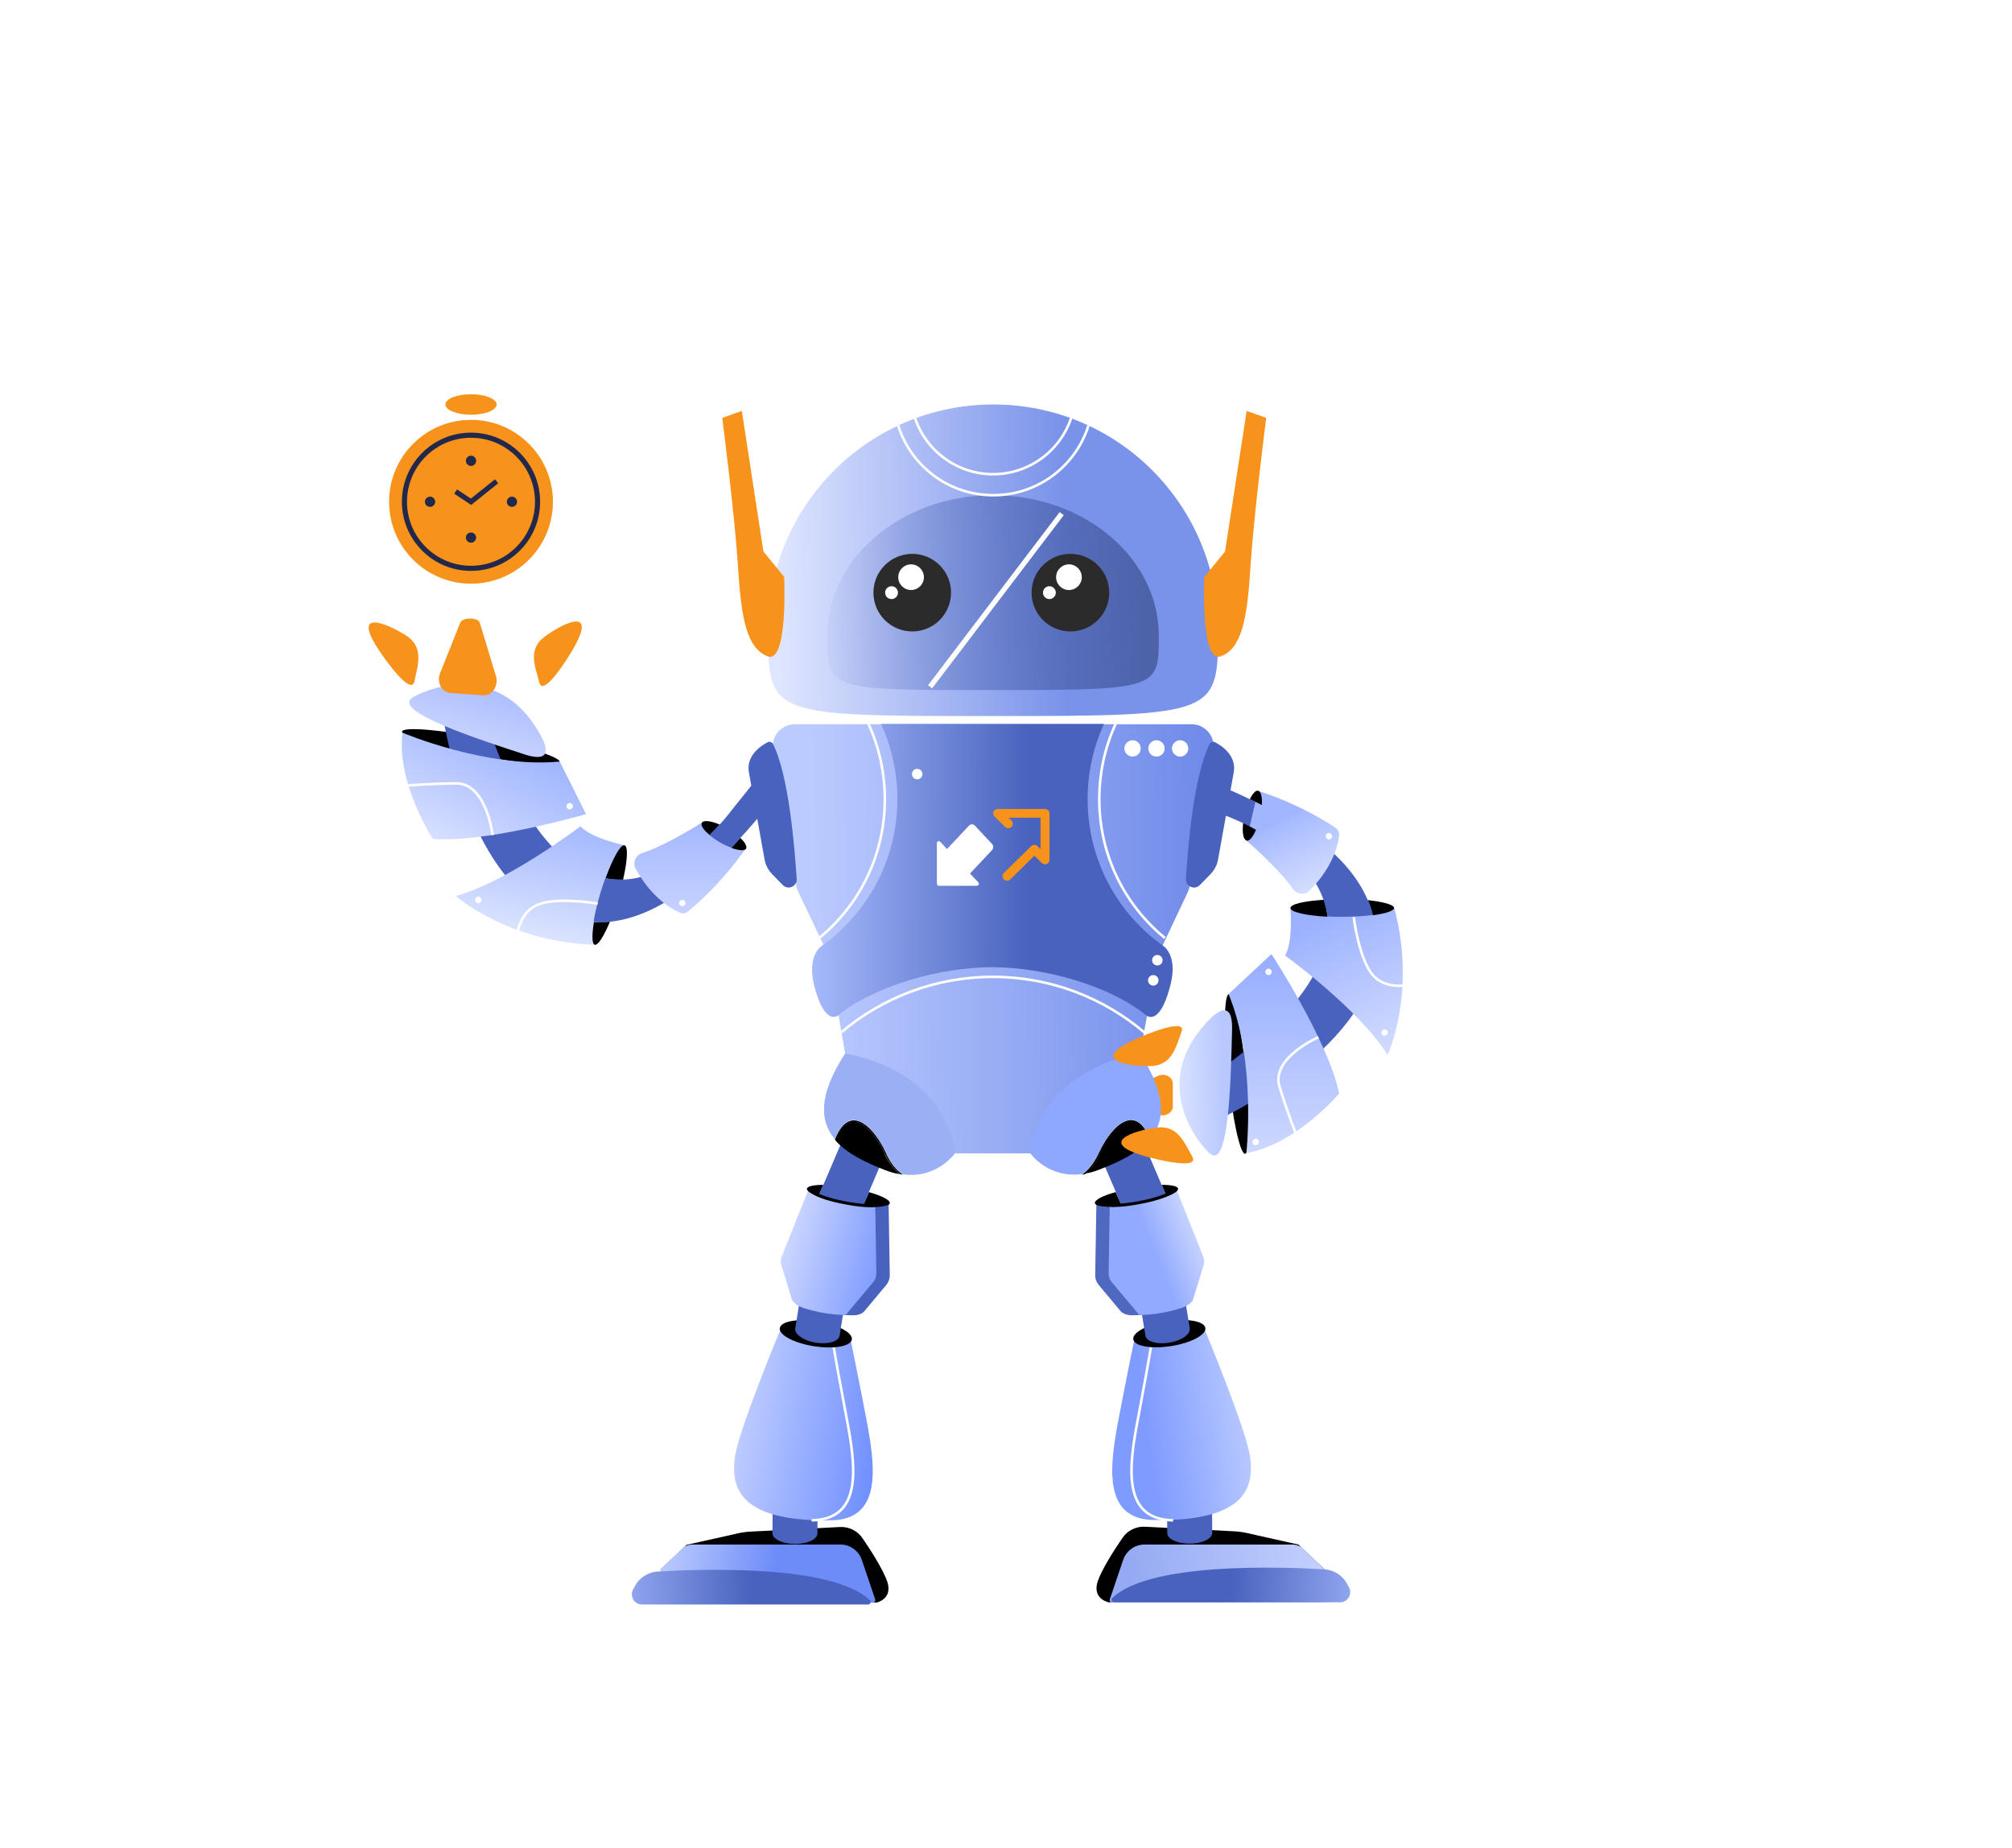 <svg xmlns:xlink="http://www.w3.org/1999/xlink" width="393" height="361" viewBox="0 0 393 361" fill="none" xmlns="http://www.w3.org/2000/svg">
<path d="M237.92 122.928C237.92 139.565 237.92 139.85 193.975 139.85C150.03 139.85 150.03 139.85 150.03 122.928C150.087 98.657 169.751 79 194.032 79C218.313 79 237.92 98.657 237.92 122.928Z" fill="url(&quot;#paint0_linear_216_3967&quot;)"></path>
<path d="M226.35 124.182C226.35 134.551 226.35 134.779 193.975 134.779C161.6 134.779 161.6 134.779 161.6 124.182C161.6 109.026 176.078 96.719 193.975 96.719C211.872 96.719 226.35 109.026 226.35 124.182Z" fill="url(&quot;#paint1_linear_216_3967&quot;)"></path>
<path d="M212.613 83.102C210.106 91.022 202.753 96.719 194.032 96.719C185.312 96.719 177.902 91.022 175.451 83.102" stroke="#FFFFFF" stroke-width="0.5px" stroke-miterlimit="10" fill="none"></path>
<path d="M209.308 81.393C207.256 87.888 201.157 92.617 193.975 92.617C186.793 92.617 180.695 87.888 178.643 81.393" stroke="#FFFFFF" stroke-width="0.5px" stroke-miterlimit="10" fill="none"></path>
<g filter="url(#filter0_f_216_3967)" fill="none">
<line y1="-0.5" x2="42.483" y2="-0.5" transform="matrix(-0.605 0.796 -0.799 -0.602 206.973 100.023)" stroke="#FFFFFF" fill="none"></line>
</g>
<path d="M178.187 123.327C182.374 123.327 185.768 119.935 185.768 115.749C185.768 111.564 182.374 108.172 178.187 108.172C174 108.172 170.606 111.564 170.606 115.749C170.606 119.935 174 123.327 178.187 123.327Z" fill="#2B2B2B"></path>
<path d="M177.959 115.237C179.344 115.237 180.467 114.114 180.467 112.73C180.467 111.345 179.344 110.223 177.959 110.223C176.574 110.223 175.451 111.345 175.451 112.73C175.451 114.114 176.574 115.237 177.959 115.237Z" fill="#FFFFFF"></path>
<path d="M174.14 117.003C174.832 117.003 175.394 116.442 175.394 115.749C175.394 115.057 174.832 114.496 174.14 114.496C173.447 114.496 172.886 115.057 172.886 115.749C172.886 116.442 173.447 117.003 174.14 117.003Z" fill="#FFFFFF"></path>
<path class="hlfill" d="M229.086 211.64V216.084C229.086 217.281 227.718 218.135 226.464 217.736L218.427 215.058C217.629 214.774 217.572 213.805 218.37 213.52L226.293 210.102C227.604 209.532 229.086 210.386 229.086 211.64Z" fill="#F7931A"></path>
<path d="M209.08 123.327C213.266 123.327 216.66 119.935 216.66 115.749C216.66 111.564 213.266 108.172 209.08 108.172C204.893 108.172 201.499 111.564 201.499 115.749C201.499 119.935 204.893 123.327 209.08 123.327Z" fill="#2B2B2B"></path>
<path d="M208.795 115.237C210.18 115.237 211.302 114.114 211.302 112.73C211.302 111.345 210.18 110.223 208.795 110.223C207.41 110.223 206.287 111.345 206.287 112.73C206.287 114.114 207.41 115.237 208.795 115.237Z" fill="#FFFFFF"></path>
<path d="M204.976 117.003C205.668 117.003 206.23 116.442 206.23 115.749C206.23 115.057 205.668 114.496 204.976 114.496C204.283 114.496 203.722 115.057 203.722 115.749C203.722 116.442 204.283 117.003 204.976 117.003Z" fill="#FFFFFF"></path>
<path d="M171.176 313C171.176 313 174.482 312.373 173.285 308.841C172.487 306.562 170.15 302.858 168.497 300.465C167.528 298.984 165.818 298.129 163.994 298.243L146.268 299.155C145.698 299.212 145.128 299.269 144.558 299.383L134.128 301.719L128.998 306.562L144.615 313H171.176V313Z" fill="black"></path>
<path d="M170.948 312.373L168.326 304.624C167.699 302.858 166.046 301.662 164.165 301.662H135.324C134.527 301.662 133.729 301.947 133.159 302.516L128.998 306.505C128.998 306.505 128.998 306.505 128.998 306.562V312.943C128.998 312.943 128.998 313 129.055 313H170.549C170.834 313 171.062 312.658 170.948 312.373Z" fill="url(&quot;#paint2_linear_216_3967&quot;)"></path>
<path d="M155.388 280.011C152.937 280.011 150.999 280.923 150.999 282.062L150.885 299.44C150.885 300.579 152.823 301.548 155.274 301.548C157.725 301.548 159.663 300.636 159.663 299.497L159.777 282.119C159.777 280.98 157.839 280.011 155.388 280.011Z" fill="#4862BD"></path>
<path d="M152.595 259.272C152.595 259.272 144.159 279.555 143.532 284.683C142.905 289.811 143.532 297.275 162.341 296.933C172.544 296.762 170.948 286.107 169.124 276.649C167.585 268.616 166.103 261.437 166.103 261.437" fill="url(&quot;#paint3_linear_216_3967&quot;)"></path>
<path d="M158.523 296.933C168.725 296.762 167.129 286.107 165.305 276.649C164.222 270.895 163.253 265.596 162.854 263.146" stroke="#FFFFFF" stroke-width="0.5px" stroke-miterlimit="10" fill="none"></path>
<path d="M166.387 261.619C166.599 260.282 163.62 258.7 159.733 258.084C155.847 257.469 152.525 258.053 152.313 259.389C152.101 260.726 155.08 262.308 158.966 262.924C162.853 263.539 166.175 262.955 166.387 261.619Z" fill="black"></path>
<path d="M162.797 240.868C160.404 240.47 158.295 241.096 158.124 242.236L155.331 259.443C155.16 260.582 156.927 261.836 159.321 262.234C161.714 262.633 163.823 262.007 163.994 260.867L166.787 243.66C167.015 242.521 165.191 241.267 162.797 240.868Z" fill="#4862BD"></path>
<path d="M165.818 219.73L158.979 235.741C158.523 236.823 159.948 238.419 162.17 239.387C164.393 240.356 166.559 240.242 167.015 239.159L172.886 225.371C172.886 225.371 170.948 221.269 168.44 219.56C167.528 218.933 166.673 218.762 166.16 219.047C166.046 219.218 165.875 219.673 165.818 219.73Z" fill="#4862BD"></path>
<path d="M166.217 256.879L164.507 256.822L154.989 246.623L160.517 232.721L173.57 235.114L173.798 249.073C173.798 249.757 173.57 250.383 173.171 250.896L168.839 256.081C168.554 256.48 167.642 256.993 166.217 256.879Z" fill="#4862BD"></path>
<path d="M165.191 256.822C165.191 256.822 161.487 256.936 156.927 255.454C156.186 255.226 154.989 254.543 154.704 253.859L152.652 247.193C152.424 246.623 152.481 245.939 152.709 245.37L157.896 232.379L170.948 234.772L171.176 248.731C171.176 249.358 170.948 249.985 170.549 250.44L165.191 256.822Z" fill="url(&quot;#paint4_linear_216_3967&quot;)"></path>
<path d="M157.611 232.151C157.554 232.607 158.409 233.177 159.834 233.69L160.803 231.411C158.922 231.411 157.725 231.695 157.611 232.151Z" fill="black"></path>
<path d="M169.751 232.835L168.554 235.57C171.518 235.855 173.684 235.627 173.798 235C173.912 234.373 172.259 233.576 169.751 232.835Z" fill="black"></path>
<path d="M165.989 231.98C164.051 231.638 162.227 231.468 160.803 231.468L159.834 233.747C161.259 234.259 163.196 234.829 165.419 235.171C166.502 235.342 167.585 235.513 168.554 235.57L169.751 232.835C168.668 232.55 167.357 232.208 165.989 231.98Z" fill="#4862BD"></path>
<path d="M170.321 235.798C168.953 235.798 167.186 235.627 165.419 235.285C163.481 234.943 161.657 234.487 160.347 233.974C158.808 233.405 158.124 232.835 158.238 232.265C158.352 231.752 158.751 231.752 160.176 231.638L160.461 231.98C159.15 232.037 158.808 232.322 158.808 232.379C158.808 232.436 159.093 232.835 160.574 233.405C161.885 233.917 163.652 234.373 165.533 234.715C167.471 235.057 169.238 235.228 170.663 235.171C172.259 235.114 172.658 234.829 172.658 234.772C172.658 234.715 172.373 234.259 170.834 233.69L171.176 233.405C172.772 233.974 173.342 234.316 173.228 234.886C173.114 235.456 172.316 235.741 170.663 235.741C170.549 235.798 170.435 235.798 170.321 235.798Z" fill="#010202"></path>
<path d="M169.582 313.372H125.409C123.927 313.372 122.958 311.834 123.642 310.467L123.927 309.954C124.782 308.187 126.549 307.048 128.487 306.934C137.435 306.421 162.799 305.567 169.924 312.575C170.209 312.859 169.981 313.372 169.582 313.372Z" fill="url(&quot;#paint5_linear_216_3967&quot;)"></path>
<path d="M216.546 312.943C216.546 312.943 213.24 312.316 214.437 308.784C215.235 306.505 217.572 302.801 219.225 300.408C220.194 298.927 221.904 298.072 223.728 298.186L241.454 299.098C242.024 299.155 242.594 299.212 243.164 299.326L253.595 301.662L258.725 306.505L243.107 312.943H216.546V312.943Z" fill="black"></path>
<path d="M216.774 312.373L219.396 304.624C220.023 302.858 221.676 301.662 223.557 301.662H252.398C253.196 301.662 253.994 301.947 254.564 302.516L258.725 306.505C258.725 306.505 258.725 306.505 258.725 306.562V312.943C258.725 312.943 258.725 313 258.668 313H217.173C216.888 312.943 216.66 312.658 216.774 312.373Z" fill="url(&quot;#paint6_linear_216_3967&quot;)"></path>
<path d="M217.572 312.943H261.745C263.227 312.943 264.196 311.405 263.512 310.037L263.227 309.525C262.372 307.758 260.606 306.619 258.668 306.505C249.719 305.992 224.355 305.137 217.23 312.145C216.945 312.43 217.173 312.943 217.572 312.943Z" fill="url(&quot;#paint7_linear_216_3967&quot;)"></path>
<path d="M232.278 279.954C234.729 279.954 236.667 280.866 236.667 282.005L236.781 299.383C236.781 300.522 234.843 301.491 232.392 301.491C229.941 301.491 228.003 300.579 228.003 299.44L227.889 282.062C227.889 280.923 229.884 280.011 232.278 279.954Z" fill="#4862BD"></path>
<path d="M235.128 259.215C235.128 259.215 243.563 279.498 244.19 284.626C244.817 289.754 244.19 297.218 225.381 296.876C215.178 296.705 216.774 286.05 218.598 276.592C220.137 268.559 221.619 261.38 221.619 261.38" fill="url(&quot;#paint8_linear_216_3967&quot;)"></path>
<path d="M229.143 296.933C218.94 296.762 220.536 286.107 222.36 276.649C223.443 270.895 224.412 265.596 224.811 263.146" stroke="#FFFFFF" stroke-width="0.5px" stroke-miterlimit="10" fill="none"></path>
<path d="M228.783 262.894C232.669 262.279 235.648 260.696 235.436 259.36C235.225 258.023 231.902 257.439 228.016 258.055C224.129 258.67 221.15 260.253 221.362 261.589C221.574 262.925 224.896 263.51 228.783 262.894Z" fill="black"></path>
<path d="M224.925 240.868C227.319 240.47 229.428 241.096 229.599 242.236L232.392 259.443C232.563 260.582 230.796 261.836 228.402 262.234C226.008 262.633 223.899 262.007 223.728 260.867L220.935 243.66C220.707 242.464 222.531 241.267 224.925 240.868Z" fill="#4862BD"></path>
<path d="M221.904 219.73L228.744 235.741C229.2 236.823 227.775 238.419 225.552 239.387C223.329 240.356 221.163 240.242 220.707 239.159L214.779 225.428C214.779 225.428 216.717 221.326 219.225 219.617C220.137 218.99 220.992 218.819 221.505 219.104C221.619 219.218 221.847 219.617 221.904 219.73Z" fill="#4862BD"></path>
<path d="M221.505 256.879L223.215 256.822L232.734 246.623L227.205 232.721L214.152 235.114L213.924 249.073C213.924 249.757 214.152 250.383 214.551 250.896L218.883 256.081C219.168 256.423 220.08 256.993 221.505 256.879Z" fill="#4F69C1"></path>
<path d="M222.531 256.822C222.531 256.822 226.236 256.936 230.796 255.454C231.537 255.226 232.734 254.543 233.019 253.859L235.071 247.193C235.299 246.623 235.242 245.939 235.014 245.37L229.827 232.379L216.774 234.772L216.546 248.731C216.546 249.358 216.774 249.985 217.173 250.44L222.531 256.822Z" fill="url(&quot;#paint9_linear_216_3967&quot;)"></path>
<path d="M230.112 232.151C230.169 232.607 229.314 233.177 227.889 233.69L226.92 231.411C228.744 231.411 229.998 231.638 230.112 232.151Z" fill="black"></path>
<path d="M217.914 232.835L219.111 235.57C216.147 235.855 213.981 235.627 213.867 235C213.753 234.373 215.406 233.519 217.914 232.835Z" fill="black"></path>
<path d="M221.733 231.98C223.671 231.638 225.495 231.468 226.92 231.468L227.889 233.747C226.464 234.259 224.526 234.829 222.303 235.171C221.22 235.342 220.137 235.513 219.168 235.57L217.914 232.835C219.054 232.493 220.308 232.208 221.733 231.98Z" fill="#4862BD"></path>
<path d="M217.344 235.741C218.712 235.741 220.479 235.57 222.246 235.228C224.184 234.886 226.008 234.43 227.319 233.917C228.858 233.348 229.542 232.778 229.428 232.208C229.314 231.695 228.915 231.695 227.49 231.581L227.205 231.923C228.516 231.98 228.858 232.265 228.858 232.322C228.858 232.379 228.573 232.778 227.091 233.348C225.78 233.86 224.013 234.316 222.132 234.658C220.194 235 218.427 235.171 217.002 235.114C215.406 235.057 215.007 234.772 215.007 234.715C215.007 234.658 215.292 234.202 216.831 233.633L216.489 233.348C214.893 233.917 214.323 234.259 214.437 234.829C214.551 235.399 215.349 235.684 217.002 235.684C217.173 235.741 217.287 235.741 217.344 235.741Z" fill="#010202"></path>
<path d="M243.201 225.343C244.172 225.245 244.252 218.186 243.38 209.577C242.509 200.968 241.015 194.068 240.044 194.166C239.073 194.264 238.993 201.323 239.864 209.933C240.736 218.542 242.23 225.441 243.201 225.343Z" fill="black"></path>
<path d="M243.107 158.994C242.993 159.621 242.879 160.191 242.822 160.76C243.563 161.102 244.418 161.558 245.33 162.071C245.615 161.387 245.9 160.59 246.071 159.678C246.242 158.823 246.356 158.026 246.413 157.285C245.672 156.886 244.874 156.487 244.076 156.145C243.734 156.829 243.392 157.855 243.107 158.994Z" fill="#4862BD"></path>
<path d="M239.459 159.336C239.459 159.336 285.799 175.631 237.065 209.817V219.104C237.065 219.104 267.331 205.6 268.756 186.343C269.611 175.061 263.626 164.692 240.542 154.436L237.92 153.809L237.065 158.652L239.459 159.336Z" fill="#4862BD"></path>
<path d="M243.449 164.179C243.449 164.179 249.605 169.421 252.569 173.637C253.31 174.719 254.906 174.89 255.818 173.922C257.927 171.814 260.948 167.996 261.575 163.153C261.632 162.641 261.404 162.128 261.005 161.786C259.181 160.532 253.709 157.057 245.729 154.436L243.449 164.179Z" fill="url(&quot;#paint10_linear_216_3967&quot;)"></path>
<path d="M246.47 157.228C246.584 155.69 246.299 154.55 245.729 154.436C245.273 154.322 244.646 155.006 244.133 156.088C244.931 156.487 245.729 156.829 246.47 157.228Z" fill="black"></path>
<path d="M243.506 164.179C244.076 164.293 244.76 163.438 245.33 162.071C244.418 161.558 243.563 161.102 242.822 160.76C242.594 162.641 242.879 164.008 243.506 164.179Z" fill="black"></path>
<path d="M252.056 177.34C252.056 177.34 252.626 183.836 251.03 186.627C251.03 186.627 265.564 197.168 271.036 206.056C271.036 206.056 276.736 193.92 272.347 177.34H252.056Z" fill="url(&quot;#paint11_linear_216_3967&quot;)"></path>
<path d="M252.056 177.34C252.056 178.138 255.134 178.822 259.295 179.05C259.181 177.91 258.896 176.771 258.554 175.745C254.735 175.973 252.056 176.6 252.056 177.34Z" fill="black"></path>
<path d="M267.16 175.802C267.559 176.771 267.901 177.739 268.129 178.765C270.637 178.423 272.29 177.91 272.29 177.34C272.347 176.714 270.238 176.144 267.16 175.802Z" fill="black"></path>
<path d="M262.201 175.574C260.891 175.574 259.694 175.631 258.554 175.688C258.896 176.771 259.181 177.853 259.295 178.993C260.207 179.05 261.175 179.05 262.201 179.05C264.424 179.05 266.476 178.936 268.186 178.708C267.958 177.739 267.616 176.714 267.217 175.745C265.678 175.688 263.968 175.574 262.201 175.574Z" fill="#4862BD"></path>
<path d="M248.351 186.343C248.351 186.343 259.466 203.321 261.574 213.577C261.574 213.577 253.253 223.491 243.449 225.2C243.449 225.2 245.444 207.367 239.972 194.148L248.351 186.343Z" fill="url(&quot;#paint12_linear_216_3967&quot;)"></path>
<path d="M235.356 200.074C235.584 199.789 240.884 193.351 240.656 201.213C240.428 209.988 240.143 228.961 236.211 225.2C232.278 221.44 225.78 210.614 235.356 200.074Z" fill="url(&quot;#paint13_linear_216_3967&quot;)"></path>
<path d="M259.58 163.951C259.926 163.951 260.207 163.671 260.207 163.324C260.207 162.978 259.926 162.698 259.58 162.698C259.233 162.698 258.953 162.978 258.953 163.324C258.953 163.671 259.233 163.951 259.58 163.951Z" fill="#FFFFFF"></path>
<path d="M270.466 202.296C270.812 202.296 271.093 202.015 271.093 201.669C271.093 201.323 270.812 201.042 270.466 201.042C270.12 201.042 269.839 201.323 269.839 201.669C269.839 202.015 270.12 202.296 270.466 202.296Z" fill="#FFFFFF"></path>
<path d="M247.781 190.445C248.127 190.445 248.408 190.164 248.408 189.818C248.408 189.472 248.127 189.191 247.781 189.191C247.435 189.191 247.154 189.472 247.154 189.818C247.154 190.164 247.435 190.445 247.781 190.445Z" fill="#FFFFFF"></path>
<path d="M245.273 223.662C245.619 223.662 245.9 223.381 245.9 223.035C245.9 222.689 245.619 222.408 245.273 222.408C244.927 222.408 244.646 222.689 244.646 223.035C244.646 223.381 244.927 223.662 245.273 223.662Z" fill="#FFFFFF"></path>
<path d="M264.424 179.107C264.424 179.107 265.45 187.824 268.471 190.787C270.694 192.952 274 192.496 274 192.496" stroke="#FFFFFF" stroke-width="0.5px" stroke-miterlimit="10" fill="none"></path>
<path d="M257.528 202.581C257.528 202.581 248.123 206.626 249.947 212.324C251.714 217.964 253.025 221.155 253.025 221.155" stroke="#FFFFFF" stroke-width="0.5px" stroke-miterlimit="10" fill="none"></path>
<path d="M232.449 172.782C232.392 173.238 232.221 173.694 232.05 174.15L226.293 186.343L221.904 209.931L207.826 225.257H194.032H180.182L165.761 209.646L161.714 186.343L155.901 174.15C155.673 173.751 155.559 173.295 155.502 172.782L150.999 146.516C150.543 143.839 152.595 141.446 155.274 141.446H232.734C235.413 141.446 237.464 143.896 237.008 146.516L232.449 172.782Z" fill="url(&quot;#paint14_linear_216_3967&quot;)"></path>
<path d="M226.977 184.576C218.142 178.195 212.442 167.825 212.442 156.088C212.442 150.847 213.582 145.89 215.634 141.389H193.861H172.088C174.14 145.833 175.28 150.847 175.28 156.088C175.28 167.825 169.523 178.195 160.745 184.576C160.745 184.576 157.269 186.343 159.207 193.18C161.315 200.53 163.709 198.307 163.709 198.307C171.005 192.439 183.716 188.906 193.804 188.906C203.893 188.906 216.66 192.439 223.899 198.307C223.899 198.307 226.35 200.53 228.402 193.18C230.454 186.343 226.977 184.576 226.977 184.576Z" fill="url(&quot;#paint15_linear_216_3967&quot;)"></path>
<path d="M223.557 201.669C215.577 194.889 205.204 190.787 193.918 190.787C182.633 190.787 172.316 194.889 164.336 201.612" stroke="#FFFFFF" stroke-width="0.5px" stroke-miterlimit="10" fill="none"></path>
<path d="M217.914 141.389C215.862 145.833 214.722 150.847 214.722 156.088C214.722 167.028 219.681 176.771 227.547 183.209" stroke="#FFFFFF" stroke-width="0.5px" stroke-miterlimit="10" fill="none"></path>
<path d="M169.637 141.389C171.689 145.833 172.829 150.847 172.829 156.088C172.829 167.028 167.87 176.771 160.005 183.209" stroke="#FFFFFF" stroke-width="0.5px" stroke-miterlimit="10" fill="none"></path>
<path d="M230.511 147.77C231.392 147.77 232.107 147.056 232.107 146.175C232.107 145.293 231.392 144.579 230.511 144.579C229.629 144.579 228.915 145.293 228.915 146.175C228.915 147.056 229.629 147.77 230.511 147.77Z" fill="#FFFFFF"></path>
<path d="M225.894 147.77C226.775 147.77 227.49 147.056 227.49 146.175C227.49 145.293 226.775 144.579 225.894 144.579C225.012 144.579 224.298 145.293 224.298 146.175C224.298 147.056 225.012 147.77 225.894 147.77Z" fill="#FFFFFF"></path>
<path d="M221.22 147.77C222.101 147.77 222.816 147.056 222.816 146.175C222.816 145.293 222.101 144.579 221.22 144.579C220.339 144.579 219.624 145.293 219.624 146.175C219.624 147.056 220.339 147.77 221.22 147.77Z" fill="#FFFFFF"></path>
<path d="M226.065 188.565C226.632 188.565 227.091 188.106 227.091 187.539C227.091 186.973 226.632 186.514 226.065 186.514C225.498 186.514 225.039 186.973 225.039 187.539C225.039 188.106 225.498 188.565 226.065 188.565Z" fill="#FFFFFF"></path>
<path d="M225.267 192.496C225.834 192.496 226.293 192.037 226.293 191.47C226.293 190.904 225.834 190.445 225.267 190.445C224.7 190.445 224.241 190.904 224.241 191.47C224.241 192.037 224.7 192.496 225.267 192.496Z" fill="#FFFFFF"></path>
<path d="M179.156 152.214C179.722 152.214 180.182 151.755 180.182 151.188C180.182 150.622 179.722 150.163 179.156 150.163C178.589 150.163 178.13 150.622 178.13 151.188C178.13 151.755 178.589 152.214 179.156 152.214Z" fill="#FFFFFF"></path>
<path d="M165.077 205.771C159.777 213.919 160.119 218.99 163.082 222.522C164.051 220.072 165.248 218.819 166.73 218.762H166.787C169.295 218.762 171.917 222.522 173 225.029C174.311 227.935 175.907 229.074 176.363 229.359C183.089 230.271 186.565 225.2 186.565 225.2C184.058 208.278 165.077 205.771 165.077 205.771Z" fill="#9BAFF5"></path>
<path d="M172.715 225.2C171.689 222.807 169.124 219.104 166.73 219.104H166.673C165.305 219.161 164.165 220.357 163.253 222.75L163.139 222.693C165.362 225.257 169.01 227.023 172.829 228.505C173.855 228.904 174.767 229.188 175.679 229.302C174.995 228.733 173.741 227.479 172.715 225.2Z" fill="black"></path>
<path d="M173 225.086C171.86 222.522 169.295 218.819 166.787 218.819H166.73C165.248 218.876 164.051 220.129 163.082 222.579C163.139 222.636 163.139 222.636 163.196 222.693L163.31 222.75C164.222 220.357 165.362 219.161 166.73 219.104H166.787C169.181 219.104 171.689 222.864 172.772 225.2C173.798 227.536 174.995 228.733 175.736 229.302C175.793 229.302 175.85 229.302 175.907 229.359C176.078 229.359 176.249 229.416 176.363 229.416C175.907 229.131 174.254 227.992 173 225.086Z" fill="black"></path>
<path d="M222.645 205.714C227.946 213.862 227.604 218.933 224.64 222.465C223.671 220.015 222.474 218.762 220.992 218.705H220.935C218.427 218.705 215.805 222.465 214.722 224.972C213.411 227.878 211.815 229.017 211.359 229.302C204.634 230.214 201.157 225.143 201.157 225.143C203.665 208.278 222.645 205.714 222.645 205.714Z" fill="#8EA7FF"></path>
<path d="M214.95 225.143C215.976 222.75 218.541 218.99 220.935 218.99H220.992C222.36 219.047 223.5 220.243 224.412 222.636L224.526 222.579C222.303 225.143 218.655 226.909 214.836 228.391C213.81 228.79 212.898 229.074 211.986 229.188C212.727 228.676 213.924 227.479 214.95 225.143Z" fill="black"></path>
<path d="M214.722 225.029C215.862 222.465 218.427 218.762 220.935 218.762H220.992C222.474 218.819 223.671 220.072 224.64 222.522C224.583 222.579 224.583 222.579 224.526 222.636L224.412 222.693C223.5 220.3 222.36 219.104 220.992 219.047H220.935C218.541 219.047 216.033 222.807 214.95 225.2C213.924 227.536 212.727 228.733 211.986 229.302C211.929 229.302 211.872 229.302 211.815 229.359C211.644 229.359 211.473 229.416 211.359 229.416C211.815 229.074 213.411 227.935 214.722 225.029Z" fill="black"></path>
<path d="M236.267 145.32C236.495 144.921 236.951 144.75 237.35 144.978C238.775 145.719 241.682 147.713 240.941 151.074L237.92 167.882C237.749 168.908 237.236 169.877 236.495 170.674L234.387 172.839C233.361 173.922 231.537 173.124 231.651 171.643C232.05 164.806 233.247 151.359 236.267 145.32Z" fill="#4862BD"></path>
<path d="M150.999 145.32C150.771 144.921 150.315 144.75 149.916 144.978C148.491 145.719 145.584 147.713 146.325 151.074L149.346 167.882C149.517 168.908 150.03 169.877 150.771 170.674L152.88 172.839C153.906 173.922 155.73 173.124 155.616 171.643C155.16 164.806 154.02 151.359 150.999 145.32Z" fill="#4862BD"></path>
<path d="M109.313 148.825C109.499 147.868 102.759 145.759 94.26 144.116C85.76 142.473 78.72 141.917 78.535 142.875C78.35 143.832 85.09 145.941 93.589 147.584C102.088 149.227 109.128 149.783 109.313 148.825Z" fill="black"></path>
<path d="M142.905 158.253C142.905 158.253 114.007 197.966 95.255 141.446L86.363 138.768C86.363 138.768 90.581 171.643 108.593 178.537C119.137 182.582 130.822 179.847 147.237 160.703L150.087 157.399L148.605 151.131L142.905 158.253Z" fill="#4862BD"></path>
<path d="M137.091 160.646C137.091 160.646 130.309 165.034 125.407 166.629C124.153 167.028 123.526 168.509 124.153 169.649C125.578 172.27 128.371 176.258 132.817 178.252C133.33 178.48 133.843 178.423 134.299 178.081C136.008 176.714 140.91 172.497 145.755 165.603L137.091 160.646Z" fill="url(&quot;#paint16_linear_216_3967&quot;)"></path>
<path d="M140.568 161.045C138.858 160.305 137.376 160.134 137.091 160.703C136.806 161.216 137.433 162.128 138.63 163.096C139.314 162.413 139.998 161.672 140.568 161.045Z" fill="black"></path>
<path d="M144.617 163.666C143.99 164.35 143.42 164.977 142.85 165.603C144.332 166.116 145.472 166.23 145.757 165.717C145.928 165.261 145.472 164.464 144.617 163.666Z" fill="black"></path>
<path d="M142.164 161.843C141.594 161.558 141.081 161.273 140.568 161.045C139.998 161.672 139.314 162.356 138.573 163.096C139.143 163.552 139.827 164.065 140.625 164.521C141.366 164.977 142.164 165.318 142.848 165.546C143.418 164.92 144.045 164.293 144.615 163.609C144.045 163.039 143.19 162.413 142.164 161.843Z" fill="#4862BD"></path>
<path d="M121.987 165.091C121.987 165.091 115.603 163.78 113.38 161.387C113.38 161.387 99.074 172.27 89.042 175.004C89.042 175.004 99.017 183.95 116.173 184.519L121.987 165.091Z" fill="url(&quot;#paint17_linear_216_3967&quot;)"></path>
<path d="M121.702 171.814C122.557 168.11 122.728 165.318 121.987 165.091C121.246 164.863 119.707 167.597 118.282 171.529C119.422 171.757 120.562 171.871 121.702 171.814Z" fill="black"></path>
<path d="M116.002 180.132C115.603 182.639 115.603 184.348 116.173 184.519C116.8 184.69 117.94 182.867 119.137 180.018C118.054 180.132 117.028 180.189 116.002 180.132Z" fill="black"></path>
<path d="M119.08 180.018C119.65 178.651 120.22 177.055 120.733 175.289C121.075 174.036 121.417 172.896 121.645 171.757C120.505 171.814 119.365 171.7 118.225 171.529C117.94 172.383 117.598 173.295 117.313 174.264C116.686 176.429 116.173 178.423 115.945 180.075C117.028 180.189 118.054 180.132 119.08 180.018Z" fill="#4862BD"></path>
<path d="M114.463 158.994C114.463 158.994 94.97 164.692 84.54 163.837C84.54 163.837 77.415 153.012 78.612 143.098C78.612 143.098 95.141 150.106 109.334 148.739L114.463 158.994Z" fill="url(&quot;#paint18_linear_216_3967&quot;)"></path>
<path d="M105.002 142.585C105.173 142.927 109.846 149.764 102.38 147.314C94.058 144.579 75.99 138.825 80.721 136.147C85.451 133.469 97.706 130.392 105.002 142.585Z" fill="url(&quot;#paint19_linear_216_3967&quot;)"></path>
<path d="M133.273 176.999C133.619 176.999 133.9 176.718 133.9 176.372C133.9 176.026 133.619 175.745 133.273 175.745C132.926 175.745 132.646 176.026 132.646 176.372C132.646 176.718 132.926 176.999 133.273 176.999Z" fill="#FFFFFF"></path>
<path d="M93.431 176.372C93.777 176.372 94.058 176.091 94.058 175.745C94.058 175.399 93.777 175.118 93.431 175.118C93.085 175.118 92.804 175.399 92.804 175.745C92.804 176.091 93.085 176.372 93.431 176.372Z" fill="#FFFFFF"></path>
<path d="M111.271 158.083C111.618 158.083 111.898 157.802 111.898 157.456C111.898 157.11 111.618 156.829 111.271 156.829C110.925 156.829 110.644 157.11 110.644 157.456C110.644 157.802 110.925 158.083 111.271 158.083Z" fill="#FFFFFF"></path>
<path d="M116.743 176.486C116.743 176.486 108.08 174.947 104.432 176.999C101.696 178.48 101.183 181.785 101.183 181.785" stroke="#FFFFFF" stroke-width="0.5px" stroke-miterlimit="10" fill="none"></path>
<path d="M96.224 163.096C96.224 163.096 95.027 152.955 89.099 153.012C83.172 153.069 79.752 153.411 79.752 153.411" stroke="#FFFFFF" stroke-width="0.5px" stroke-miterlimit="10" fill="none"></path>
<path class="hlfill" d="M222.531 202.638C222.531 202.638 231.936 198.478 230.796 201.498C229.656 204.518 228.972 208.164 224.583 208.221C220.707 208.278 211.929 207.196 222.531 202.638Z" fill="#F7931A"></path>
<path class="hlfill" d="M224.526 226.055C224.526 226.055 234.444 228.733 232.905 225.941C231.309 223.149 230.055 219.617 225.78 220.243C221.961 220.756 213.411 223.149 224.526 226.055Z" fill="#F7931A"></path>
<path class="hlfill" d="M94.343 135.805L88.016 135.349C86.306 135.235 85.224 133.241 85.964 131.475L89.897 121.618C90.353 120.535 93.374 120.535 93.716 121.618L96.851 131.988C97.478 133.868 96.167 135.919 94.343 135.805Z" fill="#F7931A"></path>
<path class="hlfill" d="M111.442 127.6C111.442 127.6 106.142 136.432 105.344 133.298C104.546 130.164 102.95 126.746 106.541 124.239C109.619 121.96 117.427 117.801 111.442 127.6Z" fill="#F7931A"></path>
<path class="hlfill" d="M74.508 127.714C74.508 127.714 80.265 136.204 80.949 133.07C81.576 129.937 82.944 126.404 79.239 124.068C75.99 122.017 67.953 118.256 74.508 127.714Z" fill="#F7931A"></path>
<path class="hlfill" d="M144.9 80.253L149.118 107.716L153.165 112.673C153.165 112.673 153.963 129.765 149.916 128.17C145.869 126.575 144.786 120.877 144.159 110.792C143.532 100.708 141.081 81.621 141.081 81.621L144.9 80.253Z" fill="#F7931A"></path>
<path class="hlfill" d="M243.506 80.253L239.288 107.716L235.242 112.673C235.242 112.673 234.444 129.765 238.49 128.17C242.537 126.632 243.62 120.877 244.247 110.792C244.874 100.708 247.325 81.621 247.325 81.621L243.506 80.253Z" fill="#F7931A"></path>
<path class="hlfill" d="M92 114C100.837 114 108 106.837 108 98C108 89.163 100.837 82 92 82C83.163 82 76 89.163 76 98C76 106.837 83.163 114 92 114Z" fill="#F7931A"></path>
<path d="M92 111C99.18 111 105 105.18 105 98C105 90.82 99.18 85 92 85C84.82 85 79 90.82 79 98C79 105.18 84.82 111 92 111Z" stroke="#21284B" stroke-miterlimit="10" fill="none"></path>
<path d="M97 94L92 98L89 96" stroke="#21284B" stroke-miterlimit="10" fill="none"></path>
<path d="M100 99C100.552 99 101 98.552 101 98C101 97.448 100.552 97 100 97C99.448 97 99 97.448 99 98C99 98.552 99.448 99 100 99Z" fill="#21284B"></path>
<path d="M84 99C84.552 99 85 98.552 85 98C85 97.448 84.552 97 84 97C83.448 97 83 97.448 83 98C83 98.552 83.448 99 84 99Z" fill="#21284B"></path>
<path d="M92 91C92.552 91 93 90.552 93 90C93 89.448 92.552 89 92 89C91.448 89 91 89.448 91 90C91 90.552 91.448 91 92 91Z" fill="#21284B"></path>
<path d="M92 106C92.552 106 93 105.552 93 105C93 104.448 92.552 104 92 104C91.448 104 91 104.448 91 105C91 105.552 91.448 106 92 106Z" fill="#21284B"></path>
<path class="hlfill" d="M97 79C97 80.105 94.761 81 92 81C89.239 81 87 80.105 87 79C87 77.895 89.239 77 92 77C94.761 77 97 77.895 97 79Z" fill="#F7931A"></path>
<path class="hlfill" d="M197.318 171.771L202.043 167.126L203.512 168.571C203.754 168.809 204.144 168.882 204.461 168.754C204.795 168.626 205 168.315 205 167.949V158.86C205 158.384 204.609 158 204.126 158H194.882C194.528 158 194.212 158.201 194.063 158.53C193.933 158.86 194.008 159.225 194.249 159.463L196.333 161.511C196.667 161.841 197.225 161.841 197.579 161.511C197.914 161.182 197.914 160.634 197.579 160.286L196.984 159.701H203.252V165.846L202.656 165.261C202.322 164.931 201.764 164.931 201.41 165.261L196.072 170.509C195.737 170.839 195.737 171.387 196.072 171.735C196.24 171.899 196.463 171.991 196.686 171.991C196.928 172.027 197.151 171.954 197.318 171.771Z" fill="#F7931A"></path>
<path d="M193.765 164.821L192.088 163.036L190.412 161.25C190.261 161.089 190.043 161 189.841 161C189.64 161 189.422 161.089 189.271 161.25L187.125 163.536L184.979 165.821L184.308 165.107L183.637 164.393C183.52 164.268 183.369 164.25 183.235 164.304C183.101 164.357 183 164.482 183 164.661V172.589C183 172.696 183.05 172.804 183.117 172.875C183.184 172.946 183.285 173 183.386 173H190.831C190.998 173 191.116 172.893 191.166 172.75C191.216 172.607 191.2 172.446 191.082 172.321L190.277 171.464L189.473 170.607L191.619 168.321L193.765 166.036C193.916 165.875 194 165.643 194 165.429C194 165.196 193.916 164.982 193.765 164.821Z" fill="#FFFFFF"></path>
<defs>
<filter id="filter0_f_216_3967" x="172.264" y="91.023" width="44.508" height="52.422" filterUnits="userSpaceOnUse" color-interpolation-filters="sRGB">
<feFlood flood-opacity="0" result="BackgroundImageFix"></feFlood>
<feBlend mode="normal" in="SourceGraphic" in2="BackgroundImageFix" result="shape"></feBlend>
<feGaussianBlur stdDeviation="4.5" result="effect1_foregroundBlur_216_3967"></feGaussianBlur>
</filter>
<linearGradient id="paint0_linear_216_3967" x1="151.882" y1="141.156" x2="208.809" y2="140.234" gradientUnits="userSpaceOnUse">
<stop stop-color="#DFE6FF"></stop>
<stop offset="1" stop-color="#7992EA"></stop>
</linearGradient>
<linearGradient id="paint1_linear_216_3967" x1="224.418" y1="128.816" x2="158.31" y2="131.122" gradientUnits="userSpaceOnUse">
<stop stop-color="#4D62A9"></stop>
<stop offset="1" stop-color="#4863BD" stop-opacity="0"></stop>
<stop offset="1" stop-color="#ADBFFF"></stop>
</linearGradient>
<linearGradient id="paint2_linear_216_3967" x1="124.336" y1="307.516" x2="149.978" y2="313.047" gradientUnits="userSpaceOnUse">
<stop stop-color="#CBD7FF"></stop>
<stop offset="1" stop-color="#6D8CF8"></stop>
</linearGradient>
<linearGradient id="paint3_linear_216_3967" x1="140.864" y1="278.266" x2="180.794" y2="285.181" gradientUnits="userSpaceOnUse">
<stop stop-color="#C7D3FF"></stop>
<stop offset="1" stop-color="#557BFF"></stop>
</linearGradient>
<linearGradient id="paint4_linear_216_3967" x1="178.968" y1="258.156" x2="148.226" y2="250.321" gradientUnits="userSpaceOnUse">
<stop stop-color="#5A7FFF"></stop>
<stop offset="1" stop-color="#D8E0FF"></stop>
</linearGradient>
<linearGradient id="paint5_linear_216_3967" x1="146.735" y1="306.602" x2="115.45" y2="307.957" gradientUnits="userSpaceOnUse">
<stop stop-color="#4862BD"></stop>
<stop offset="1" stop-color="#A7BAFF"></stop>
</linearGradient>
<linearGradient id="paint6_linear_216_3967" x1="221.205" y1="310.715" x2="262.058" y2="305.643" gradientUnits="userSpaceOnUse">
<stop stop-color="#95AAF3"></stop>
<stop offset="1" stop-color="#C7D3FF"></stop>
</linearGradient>
<linearGradient id="paint7_linear_216_3967" x1="240.419" y1="306.172" x2="271.704" y2="307.528" gradientUnits="userSpaceOnUse">
<stop stop-color="#4862BD"></stop>
<stop offset="1" stop-color="#A7BAFF"></stop>
</linearGradient>
<linearGradient id="paint8_linear_216_3967" x1="224.877" y1="285.578" x2="262.058" y2="280.506" gradientUnits="userSpaceOnUse">
<stop stop-color="#7E9BFF"></stop>
<stop offset="1" stop-color="#EDF1FF"></stop>
</linearGradient>
<linearGradient id="paint9_linear_216_3967" x1="221.664" y1="235.305" x2="238.628" y2="228.396" gradientUnits="userSpaceOnUse">
<stop stop-color="#92AAFF"></stop>
<stop offset="1" stop-color="white"></stop>
</linearGradient>
<linearGradient id="paint10_linear_216_3967" x1="249.668" y1="160.809" x2="258.328" y2="178.207" gradientUnits="userSpaceOnUse">
<stop stop-color="#A2B6FF"></stop>
<stop offset="0" stop-color="#A5B9FF"></stop>
<stop offset="1" stop-color="#E4EAFF"></stop>
</linearGradient>
<linearGradient id="paint11_linear_216_3967" x1="262.519" y1="177.34" x2="277.109" y2="206.108" gradientUnits="userSpaceOnUse">
<stop stop-color="#9CB2FF"></stop>
<stop offset="1" stop-color="#D8E0FF"></stop>
</linearGradient>
<linearGradient id="paint12_linear_216_3967" x1="250.773" y1="186.343" x2="250.773" y2="225.2" gradientUnits="userSpaceOnUse">
<stop stop-color="#96ADFF"></stop>
<stop offset="1" stop-color="#CDD8FF"></stop>
</linearGradient>
<linearGradient id="paint13_linear_216_3967" x1="239.568" y1="226.164" x2="227.632" y2="226.625" gradientUnits="userSpaceOnUse">
<stop stop-color="#B8C8FF"></stop>
<stop offset="1" stop-color="#E3EAFF"></stop>
</linearGradient>
<linearGradient id="paint14_linear_216_3967" x1="157.85" y1="188.23" x2="234.977" y2="187.308" gradientUnits="userSpaceOnUse">
<stop stop-color="#BCCBFF"></stop>
<stop offset="1" stop-color="#708BE9"></stop>
</linearGradient>
<linearGradient id="paint15_linear_216_3967" x1="226.714" y1="199.199" x2="155.555" y2="198.738" gradientUnits="userSpaceOnUse">
<stop offset="0.362" stop-color="#4862BD"></stop>
<stop offset="1" stop-color="#ACBFFF"></stop>
</linearGradient>
<linearGradient id="paint16_linear_216_3967" x1="134.831" y1="160.646" x2="134.831" y2="178.389" gradientUnits="userSpaceOnUse">
<stop stop-color="#A4B8FF"></stop>
<stop offset="1" stop-color="#C6D2FF"></stop>
</linearGradient>
<linearGradient id="paint17_linear_216_3967" x1="105.515" y1="161.387" x2="100.507" y2="184.127" gradientUnits="userSpaceOnUse">
<stop stop-color="#A7BBFF"></stop>
<stop offset="1" stop-color="#E0E7FF"></stop>
</linearGradient>
<linearGradient id="paint18_linear_216_3967" x1="96.47" y1="143.098" x2="85.392" y2="164.049" gradientUnits="userSpaceOnUse">
<stop stop-color="#A0B6FF"></stop>
<stop offset="1" stop-color="#D6DFFF"></stop>
</linearGradient>
<linearGradient id="paint19_linear_216_3967" x1="88.986" y1="145.27" x2="94.451" y2="128.345" gradientUnits="userSpaceOnUse">
<stop stop-color="#CAD5FF"></stop>
<stop offset="1" stop-color="#9FB4FF"></stop>
</linearGradient>
<linearGradient id="paint20_linear_216_3967" x1="150.964" y1="127.445" x2="144.078" y2="128.367" gradientUnits="userSpaceOnUse">
<stop stop-color="#F7931A"></stop>
<stop offset="0" stop-color="#F7931A"></stop>
<stop offset="0.469" stop-color="#FBAD50"></stop>
<stop offset="1" stop-color="#FFCA89"></stop>
</linearGradient>
<linearGradient id="paint21_linear_216_3967" x1="244.618" y1="128.359" x2="239.569" y2="127.898" gradientUnits="userSpaceOnUse">
<stop stop-color="#5E3607"></stop>
<stop offset="1" stop-color="#F7931A"></stop>
</linearGradient>
<linearGradient id="paint0_linear_216_3967" x1="151.882" y1="141.156" x2="208.809" y2="140.234" gradientUnits="userSpaceOnUse">
<stop stop-color="#DFE6FF"></stop>
<stop offset="1" stop-color="#7992EA"></stop>
</linearGradient><linearGradient id="paint1_linear_216_3967" x1="224.418" y1="128.816" x2="158.31" y2="131.122" gradientUnits="userSpaceOnUse">
<stop stop-color="#4D62A9"></stop>
<stop offset="1" stop-color="#4863BD" stop-opacity="0"></stop>
<stop offset="1" stop-color="#ADBFFF"></stop>
</linearGradient><linearGradient id="paint2_linear_216_3967" x1="124.336" y1="307.516" x2="149.978" y2="313.047" gradientUnits="userSpaceOnUse">
<stop stop-color="#CBD7FF"></stop>
<stop offset="1" stop-color="#6D8CF8"></stop>
</linearGradient><linearGradient id="paint3_linear_216_3967" x1="140.864" y1="278.266" x2="180.794" y2="285.181" gradientUnits="userSpaceOnUse">
<stop stop-color="#C7D3FF"></stop>
<stop offset="1" stop-color="#557BFF"></stop>
</linearGradient><linearGradient id="paint4_linear_216_3967" x1="178.968" y1="258.156" x2="148.226" y2="250.321" gradientUnits="userSpaceOnUse">
<stop stop-color="#5A7FFF"></stop>
<stop offset="1" stop-color="#D8E0FF"></stop>
</linearGradient><linearGradient id="paint5_linear_216_3967" x1="146.735" y1="306.602" x2="115.45" y2="307.957" gradientUnits="userSpaceOnUse">
<stop stop-color="#4862BD"></stop>
<stop offset="1" stop-color="#A7BAFF"></stop>
</linearGradient><linearGradient id="paint6_linear_216_3967" x1="221.205" y1="310.715" x2="262.058" y2="305.643" gradientUnits="userSpaceOnUse">
<stop stop-color="#95AAF3"></stop>
<stop offset="1" stop-color="#C7D3FF"></stop>
</linearGradient><linearGradient id="paint7_linear_216_3967" x1="240.419" y1="306.172" x2="271.704" y2="307.528" gradientUnits="userSpaceOnUse">
<stop stop-color="#4862BD"></stop>
<stop offset="1" stop-color="#A7BAFF"></stop>
</linearGradient><linearGradient id="paint8_linear_216_3967" x1="224.877" y1="285.578" x2="262.058" y2="280.506" gradientUnits="userSpaceOnUse">
<stop stop-color="#7E9BFF"></stop>
<stop offset="1" stop-color="#EDF1FF"></stop>
</linearGradient><linearGradient id="paint9_linear_216_3967" x1="221.664" y1="235.305" x2="238.628" y2="228.396" gradientUnits="userSpaceOnUse">
<stop stop-color="#92AAFF"></stop>
<stop offset="1" stop-color="white"></stop>
</linearGradient><linearGradient id="paint10_linear_216_3967" x1="249.668" y1="160.809" x2="258.328" y2="178.207" gradientUnits="userSpaceOnUse">
<stop stop-color="#A2B6FF"></stop>
<stop offset="0" stop-color="#A5B9FF"></stop>
<stop offset="1" stop-color="#E4EAFF"></stop>
</linearGradient><linearGradient id="paint11_linear_216_3967" x1="262.519" y1="177.34" x2="277.109" y2="206.108" gradientUnits="userSpaceOnUse">
<stop stop-color="#9CB2FF"></stop>
<stop offset="1" stop-color="#D8E0FF"></stop>
</linearGradient><linearGradient id="paint12_linear_216_3967" x1="250.773" y1="186.343" x2="250.773" y2="225.2" gradientUnits="userSpaceOnUse">
<stop stop-color="#96ADFF"></stop>
<stop offset="1" stop-color="#CDD8FF"></stop>
</linearGradient><linearGradient id="paint13_linear_216_3967" x1="239.568" y1="226.164" x2="227.632" y2="226.625" gradientUnits="userSpaceOnUse">
<stop stop-color="#B8C8FF"></stop>
<stop offset="1" stop-color="#E3EAFF"></stop>
</linearGradient><linearGradient id="paint14_linear_216_3967" x1="157.85" y1="188.23" x2="234.977" y2="187.308" gradientUnits="userSpaceOnUse">
<stop stop-color="#BCCBFF"></stop>
<stop offset="1" stop-color="#708BE9"></stop>
</linearGradient><linearGradient id="paint15_linear_216_3967" x1="226.714" y1="199.199" x2="155.555" y2="198.738" gradientUnits="userSpaceOnUse">
<stop offset="0.362" stop-color="#4862BD"></stop>
<stop offset="1" stop-color="#ACBFFF"></stop>
</linearGradient><linearGradient id="paint16_linear_216_3967" x1="134.831" y1="160.646" x2="134.831" y2="178.389" gradientUnits="userSpaceOnUse">
<stop stop-color="#A4B8FF"></stop>
<stop offset="1" stop-color="#C6D2FF"></stop>
</linearGradient><linearGradient id="paint17_linear_216_3967" x1="105.515" y1="161.387" x2="100.507" y2="184.127" gradientUnits="userSpaceOnUse">
<stop stop-color="#A7BBFF"></stop>
<stop offset="1" stop-color="#E0E7FF"></stop>
</linearGradient><linearGradient id="paint18_linear_216_3967" x1="96.47" y1="143.098" x2="85.392" y2="164.049" gradientUnits="userSpaceOnUse">
<stop stop-color="#A0B6FF"></stop>
<stop offset="1" stop-color="#D6DFFF"></stop>
</linearGradient><linearGradient id="paint19_linear_216_3967" x1="88.986" y1="145.27" x2="94.451" y2="128.345" gradientUnits="userSpaceOnUse">
<stop stop-color="#CAD5FF"></stop>
<stop offset="1" stop-color="#9FB4FF"></stop>
</linearGradient></defs>
</svg>